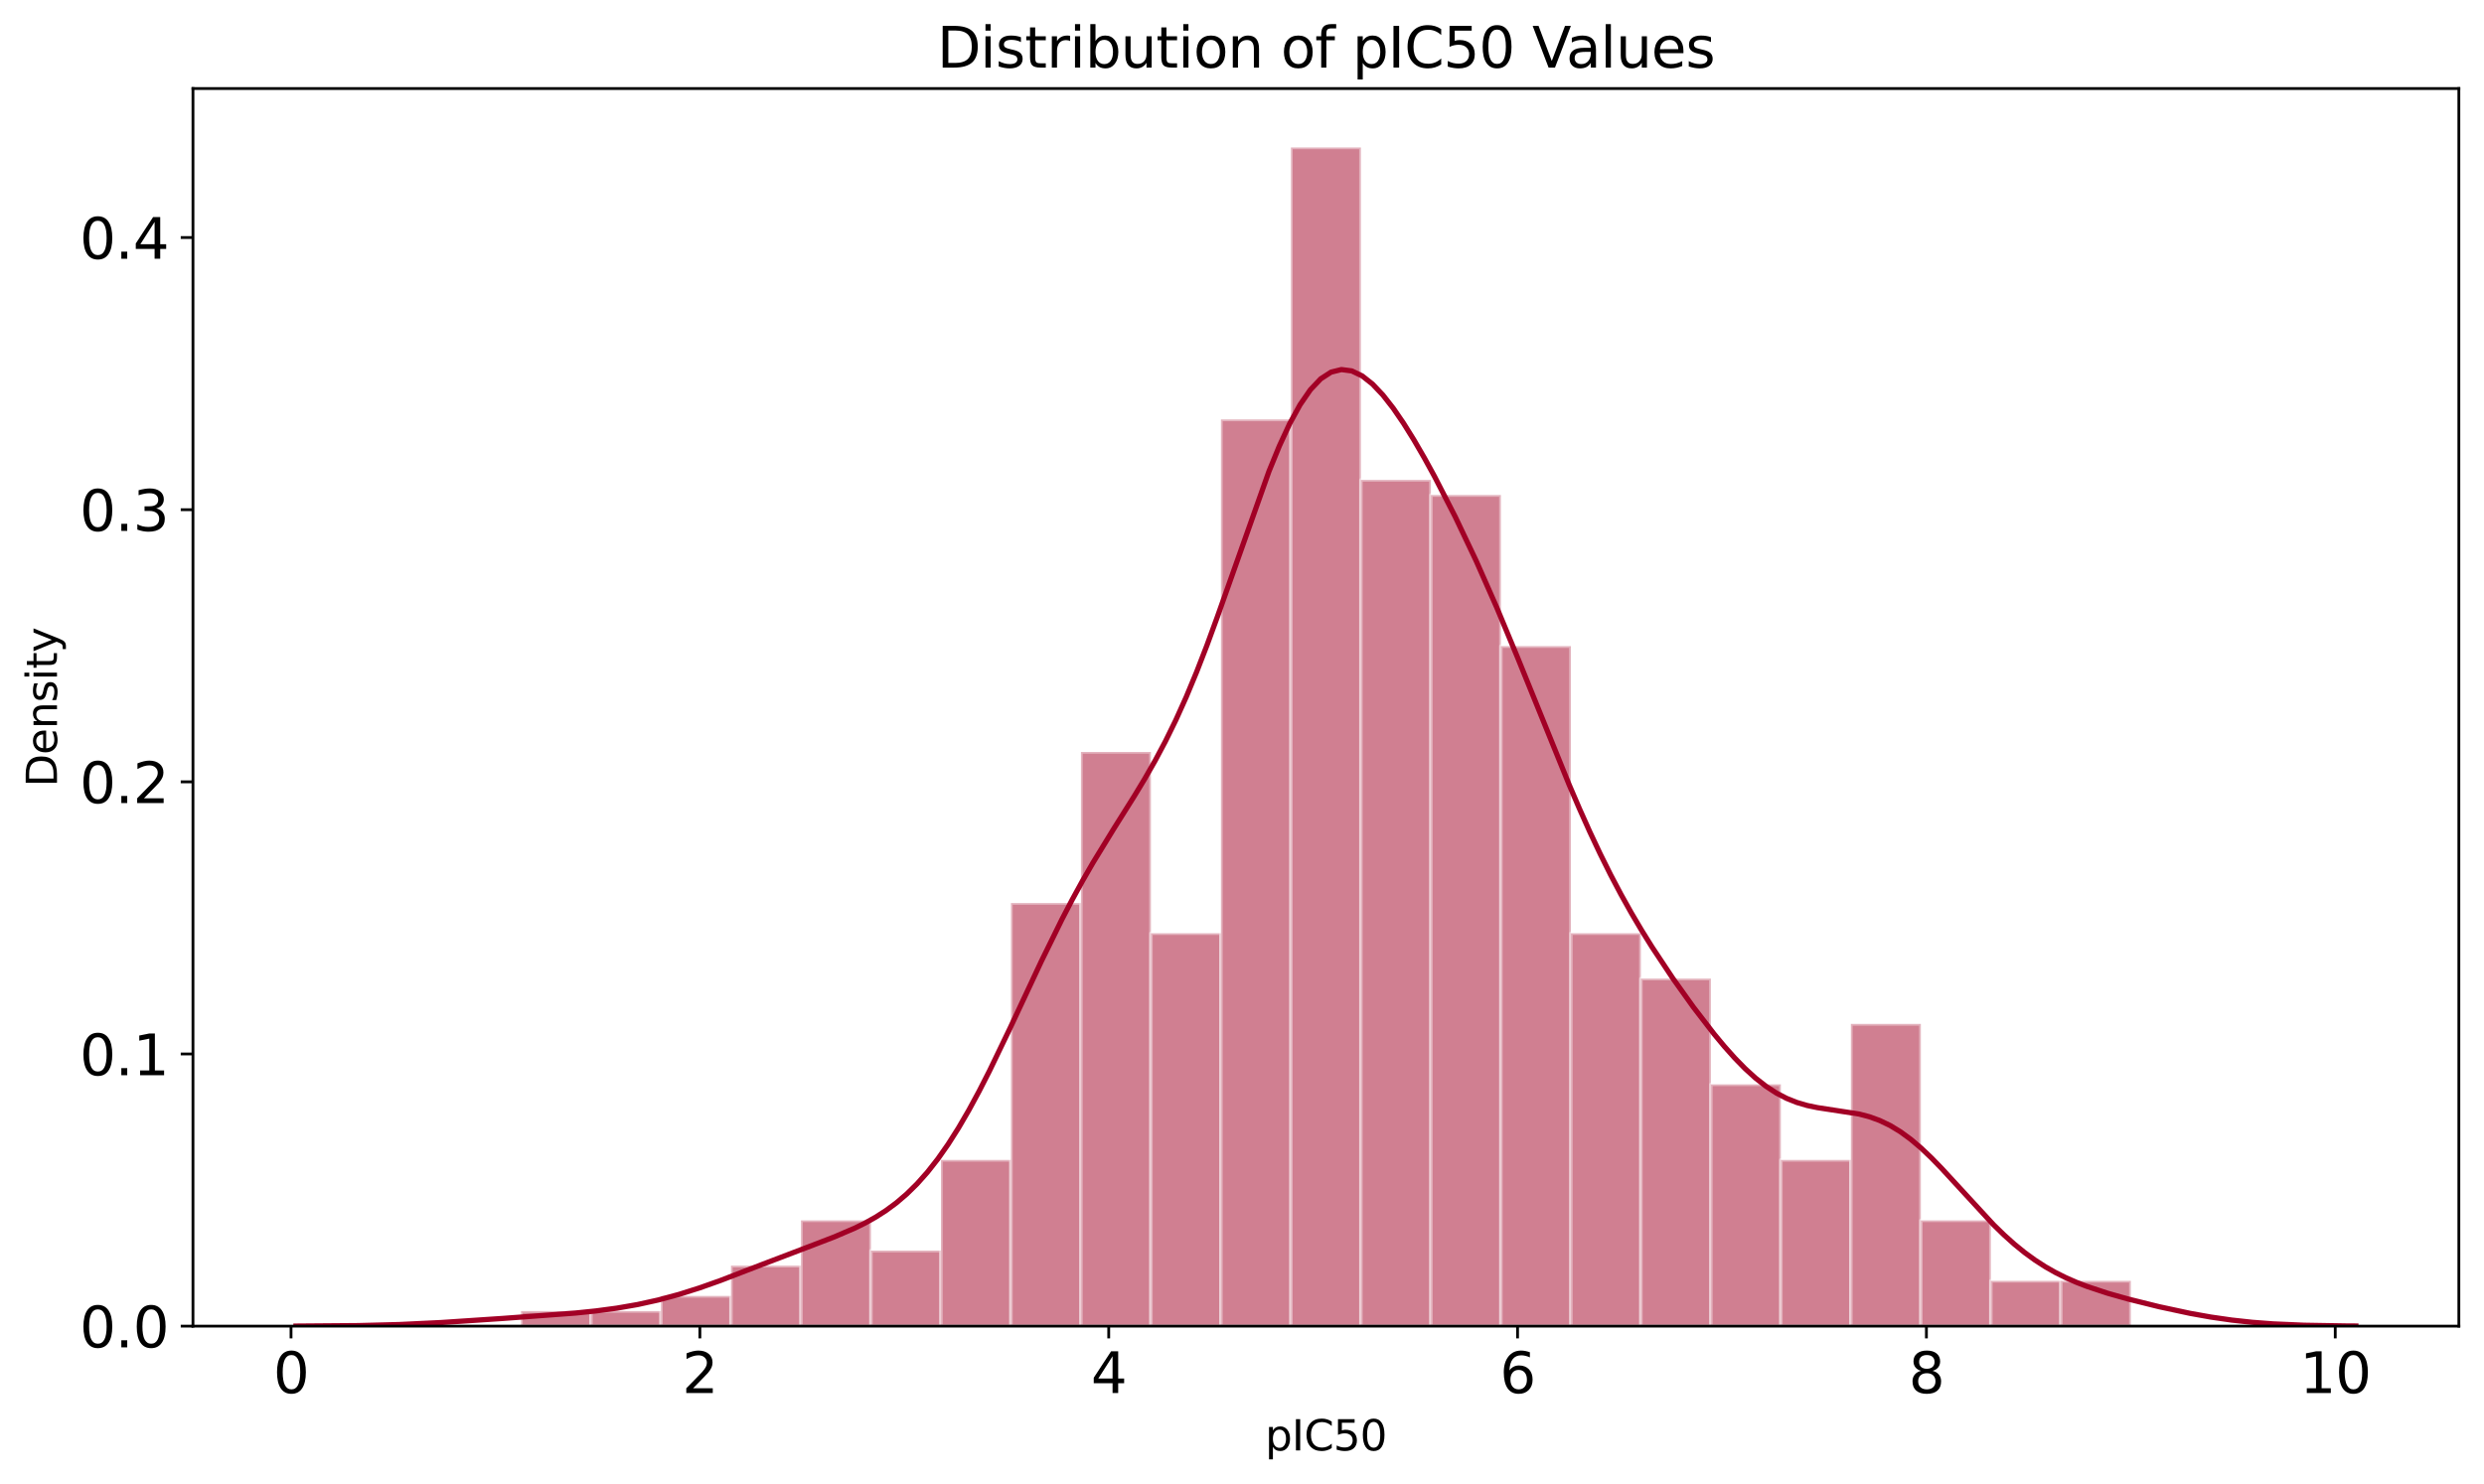 <?xml version="1.0" encoding="utf-8" standalone="no"?>
<!DOCTYPE svg PUBLIC "-//W3C//DTD SVG 1.1//EN"
  "http://www.w3.org/Graphics/SVG/1.1/DTD/svg11.dtd">
<svg xmlns:xlink="http://www.w3.org/1999/xlink" width="711.339pt" height="425.176pt" viewBox="0 0 711.339 425.176" xmlns="http://www.w3.org/2000/svg" version="1.1">
 <defs>
  <style type="text/css">*{stroke-linejoin: round; stroke-linecap: butt}</style>
 </defs>
 <g id="figure_1">
  <g id="patch_1">
   <path d="M 0 425.176 
L 711.339 425.176 
L 711.339 0 
L 0 0 
z
" style="fill: #ffffff"/>
  </g>
  <g id="axes_1">
   <g id="patch_2">
    <path d="M 55.259 379.877 
L 704.139 379.877 
L 704.139 25.358 
L 55.259 25.358 
z
" style="fill: #ffffff"/>
   </g>
   <g id="patch_3">
    <path d="M 149.195 379.877 
L 169.239 379.877 
L 169.239 375.549 
L 149.195 375.549 
z
" clip-path="url(#pafc838947c)" style="fill: #a20025; fill-opacity: 0.5; stroke: #ffffff; stroke-opacity: 0.4; stroke-linejoin: miter"/>
   </g>
   <g id="patch_4">
    <path d="M 169.239 379.877 
L 189.283 379.877 
L 189.283 375.549 
L 169.239 375.549 
z
" clip-path="url(#pafc838947c)" style="fill: #a20025; fill-opacity: 0.5; stroke: #ffffff; stroke-opacity: 0.4; stroke-linejoin: miter"/>
   </g>
   <g id="patch_5">
    <path d="M 189.283 379.877 
L 209.327 379.877 
L 209.327 371.22 
L 189.283 371.22 
z
" clip-path="url(#pafc838947c)" style="fill: #a20025; fill-opacity: 0.5; stroke: #ffffff; stroke-opacity: 0.4; stroke-linejoin: miter"/>
   </g>
   <g id="patch_6">
    <path d="M 209.327 379.877 
L 229.37 379.877 
L 229.37 362.563 
L 209.327 362.563 
z
" clip-path="url(#pafc838947c)" style="fill: #a20025; fill-opacity: 0.5; stroke: #ffffff; stroke-opacity: 0.4; stroke-linejoin: miter"/>
   </g>
   <g id="patch_7">
    <path d="M 229.37 379.877 
L 249.414 379.877 
L 249.414 349.577 
L 229.37 349.577 
z
" clip-path="url(#pafc838947c)" style="fill: #a20025; fill-opacity: 0.5; stroke: #ffffff; stroke-opacity: 0.4; stroke-linejoin: miter"/>
   </g>
   <g id="patch_8">
    <path d="M 249.414 379.877 
L 269.458 379.877 
L 269.458 358.234 
L 249.414 358.234 
z
" clip-path="url(#pafc838947c)" style="fill: #a20025; fill-opacity: 0.5; stroke: #ffffff; stroke-opacity: 0.4; stroke-linejoin: miter"/>
   </g>
   <g id="patch_9">
    <path d="M 269.458 379.877 
L 289.502 379.877 
L 289.502 332.262 
L 269.458 332.262 
z
" clip-path="url(#pafc838947c)" style="fill: #a20025; fill-opacity: 0.5; stroke: #ffffff; stroke-opacity: 0.4; stroke-linejoin: miter"/>
   </g>
   <g id="patch_10">
    <path d="M 289.502 379.877 
L 309.545 379.877 
L 309.545 258.674 
L 289.502 258.674 
z
" clip-path="url(#pafc838947c)" style="fill: #a20025; fill-opacity: 0.5; stroke: #ffffff; stroke-opacity: 0.4; stroke-linejoin: miter"/>
   </g>
   <g id="patch_11">
    <path d="M 309.545 379.877 
L 329.589 379.877 
L 329.589 215.387 
L 309.545 215.387 
z
" clip-path="url(#pafc838947c)" style="fill: #a20025; fill-opacity: 0.5; stroke: #ffffff; stroke-opacity: 0.4; stroke-linejoin: miter"/>
   </g>
   <g id="patch_12">
    <path d="M 329.589 379.877 
L 349.633 379.877 
L 349.633 267.331 
L 329.589 267.331 
z
" clip-path="url(#pafc838947c)" style="fill: #a20025; fill-opacity: 0.5; stroke: #ffffff; stroke-opacity: 0.4; stroke-linejoin: miter"/>
   </g>
   <g id="patch_13">
    <path d="M 349.633 379.877 
L 369.677 379.877 
L 369.677 120.156 
L 349.633 120.156 
z
" clip-path="url(#pafc838947c)" style="fill: #a20025; fill-opacity: 0.5; stroke: #ffffff; stroke-opacity: 0.4; stroke-linejoin: miter"/>
   </g>
   <g id="patch_14">
    <path d="M 369.677 379.877 
L 389.721 379.877 
L 389.721 42.239 
L 369.677 42.239 
z
" clip-path="url(#pafc838947c)" style="fill: #a20025; fill-opacity: 0.5; stroke: #ffffff; stroke-opacity: 0.4; stroke-linejoin: miter"/>
   </g>
   <g id="patch_15">
    <path d="M 389.721 379.877 
L 409.764 379.877 
L 409.764 137.471 
L 389.721 137.471 
z
" clip-path="url(#pafc838947c)" style="fill: #a20025; fill-opacity: 0.5; stroke: #ffffff; stroke-opacity: 0.4; stroke-linejoin: miter"/>
   </g>
   <g id="patch_16">
    <path d="M 409.764 379.877 
L 429.808 379.877 
L 429.808 141.799 
L 409.764 141.799 
z
" clip-path="url(#pafc838947c)" style="fill: #a20025; fill-opacity: 0.5; stroke: #ffffff; stroke-opacity: 0.4; stroke-linejoin: miter"/>
   </g>
   <g id="patch_17">
    <path d="M 429.808 379.877 
L 449.852 379.877 
L 449.852 185.086 
L 429.808 185.086 
z
" clip-path="url(#pafc838947c)" style="fill: #a20025; fill-opacity: 0.5; stroke: #ffffff; stroke-opacity: 0.4; stroke-linejoin: miter"/>
   </g>
   <g id="patch_18">
    <path d="M 449.852 379.877 
L 469.896 379.877 
L 469.896 267.331 
L 449.852 267.331 
z
" clip-path="url(#pafc838947c)" style="fill: #a20025; fill-opacity: 0.5; stroke: #ffffff; stroke-opacity: 0.4; stroke-linejoin: miter"/>
   </g>
   <g id="patch_19">
    <path d="M 469.896 379.877 
L 489.94 379.877 
L 489.94 280.318 
L 469.896 280.318 
z
" clip-path="url(#pafc838947c)" style="fill: #a20025; fill-opacity: 0.5; stroke: #ffffff; stroke-opacity: 0.4; stroke-linejoin: miter"/>
   </g>
   <g id="patch_20">
    <path d="M 489.94 379.877 
L 509.983 379.877 
L 509.983 310.618 
L 489.94 310.618 
z
" clip-path="url(#pafc838947c)" style="fill: #a20025; fill-opacity: 0.5; stroke: #ffffff; stroke-opacity: 0.4; stroke-linejoin: miter"/>
   </g>
   <g id="patch_21">
    <path d="M 509.983 379.877 
L 530.027 379.877 
L 530.027 332.262 
L 509.983 332.262 
z
" clip-path="url(#pafc838947c)" style="fill: #a20025; fill-opacity: 0.5; stroke: #ffffff; stroke-opacity: 0.4; stroke-linejoin: miter"/>
   </g>
   <g id="patch_22">
    <path d="M 530.027 379.877 
L 550.071 379.877 
L 550.071 293.304 
L 530.027 293.304 
z
" clip-path="url(#pafc838947c)" style="fill: #a20025; fill-opacity: 0.5; stroke: #ffffff; stroke-opacity: 0.4; stroke-linejoin: miter"/>
   </g>
   <g id="patch_23">
    <path d="M 550.071 379.877 
L 570.115 379.877 
L 570.115 349.577 
L 550.071 349.577 
z
" clip-path="url(#pafc838947c)" style="fill: #a20025; fill-opacity: 0.5; stroke: #ffffff; stroke-opacity: 0.4; stroke-linejoin: miter"/>
   </g>
   <g id="patch_24">
    <path d="M 570.115 379.877 
L 590.159 379.877 
L 590.159 366.891 
L 570.115 366.891 
z
" clip-path="url(#pafc838947c)" style="fill: #a20025; fill-opacity: 0.5; stroke: #ffffff; stroke-opacity: 0.4; stroke-linejoin: miter"/>
   </g>
   <g id="patch_25">
    <path d="M 590.159 379.877 
L 610.202 379.877 
L 610.202 366.891 
L 590.159 366.891 
z
" clip-path="url(#pafc838947c)" style="fill: #a20025; fill-opacity: 0.5; stroke: #ffffff; stroke-opacity: 0.4; stroke-linejoin: miter"/>
   </g>
   <g id="matplotlib.axis_1">
    <g id="xtick_1">
     <g id="line2d_1">
      <defs>
       <path id="m8968b7f029" d="M 0 0 
L 0 3.5 
" style="stroke: #000000; stroke-width: 0.8"/>
      </defs>
      <g>
       <use xlink:href="#m8968b7f029" x="83.341" y="379.877" style="stroke: #000000; stroke-width: 0.8"/>
      </g>
     </g>
     <g id="text_1">
      <!-- 0 -->
      <g transform="translate(78.251 399.035) scale(0.16 -0.16)">
       <defs>
        <path id="DejaVuSans-30" d="M 2034 4250 
Q 1547 4250 1301 3770 
Q 1056 3291 1056 2328 
Q 1056 1369 1301 889 
Q 1547 409 2034 409 
Q 2525 409 2770 889 
Q 3016 1369 3016 2328 
Q 3016 3291 2770 3770 
Q 2525 4250 2034 4250 
z
M 2034 4750 
Q 2819 4750 3233 4129 
Q 3647 3509 3647 2328 
Q 3647 1150 3233 529 
Q 2819 -91 2034 -91 
Q 1250 -91 836 529 
Q 422 1150 422 2328 
Q 422 3509 836 4129 
Q 1250 4750 2034 4750 
z
" transform="scale(0.016)"/>
       </defs>
       <use xlink:href="#DejaVuSans-30"/>
      </g>
     </g>
    </g>
    <g id="xtick_2">
     <g id="line2d_2">
      <g>
       <use xlink:href="#m8968b7f029" x="200.421" y="379.877" style="stroke: #000000; stroke-width: 0.8"/>
      </g>
     </g>
     <g id="text_2">
      <!-- 2 -->
      <g transform="translate(195.331 399.035) scale(0.16 -0.16)">
       <defs>
        <path id="DejaVuSans-32" d="M 1228 531 
L 3431 531 
L 3431 0 
L 469 0 
L 469 531 
Q 828 903 1448 1529 
Q 2069 2156 2228 2338 
Q 2531 2678 2651 2914 
Q 2772 3150 2772 3378 
Q 2772 3750 2511 3984 
Q 2250 4219 1831 4219 
Q 1534 4219 1204 4116 
Q 875 4013 500 3803 
L 500 4441 
Q 881 4594 1212 4672 
Q 1544 4750 1819 4750 
Q 2544 4750 2975 4387 
Q 3406 4025 3406 3419 
Q 3406 3131 3298 2873 
Q 3191 2616 2906 2266 
Q 2828 2175 2409 1742 
Q 1991 1309 1228 531 
z
" transform="scale(0.016)"/>
       </defs>
       <use xlink:href="#DejaVuSans-32"/>
      </g>
     </g>
    </g>
    <g id="xtick_3">
     <g id="line2d_3">
      <g>
       <use xlink:href="#m8968b7f029" x="317.502" y="379.877" style="stroke: #000000; stroke-width: 0.8"/>
      </g>
     </g>
     <g id="text_3">
      <!-- 4 -->
      <g transform="translate(312.412 399.035) scale(0.16 -0.16)">
       <defs>
        <path id="DejaVuSans-34" d="M 2419 4116 
L 825 1625 
L 2419 1625 
L 2419 4116 
z
M 2253 4666 
L 3047 4666 
L 3047 1625 
L 3713 1625 
L 3713 1100 
L 3047 1100 
L 3047 0 
L 2419 0 
L 2419 1100 
L 313 1100 
L 313 1709 
L 2253 4666 
z
" transform="scale(0.016)"/>
       </defs>
       <use xlink:href="#DejaVuSans-34"/>
      </g>
     </g>
    </g>
    <g id="xtick_4">
     <g id="line2d_4">
      <g>
       <use xlink:href="#m8968b7f029" x="434.582" y="379.877" style="stroke: #000000; stroke-width: 0.8"/>
      </g>
     </g>
     <g id="text_4">
      <!-- 6 -->
      <g transform="translate(429.492 399.035) scale(0.16 -0.16)">
       <defs>
        <path id="DejaVuSans-36" d="M 2113 2584 
Q 1688 2584 1439 2293 
Q 1191 2003 1191 1497 
Q 1191 994 1439 701 
Q 1688 409 2113 409 
Q 2538 409 2786 701 
Q 3034 994 3034 1497 
Q 3034 2003 2786 2293 
Q 2538 2584 2113 2584 
z
M 3366 4563 
L 3366 3988 
Q 3128 4100 2886 4159 
Q 2644 4219 2406 4219 
Q 1781 4219 1451 3797 
Q 1122 3375 1075 2522 
Q 1259 2794 1537 2939 
Q 1816 3084 2150 3084 
Q 2853 3084 3261 2657 
Q 3669 2231 3669 1497 
Q 3669 778 3244 343 
Q 2819 -91 2113 -91 
Q 1303 -91 875 529 
Q 447 1150 447 2328 
Q 447 3434 972 4092 
Q 1497 4750 2381 4750 
Q 2619 4750 2861 4703 
Q 3103 4656 3366 4563 
z
" transform="scale(0.016)"/>
       </defs>
       <use xlink:href="#DejaVuSans-36"/>
      </g>
     </g>
    </g>
    <g id="xtick_5">
     <g id="line2d_5">
      <g>
       <use xlink:href="#m8968b7f029" x="551.662" y="379.877" style="stroke: #000000; stroke-width: 0.8"/>
      </g>
     </g>
     <g id="text_5">
      <!-- 8 -->
      <g transform="translate(546.572 399.035) scale(0.16 -0.16)">
       <defs>
        <path id="DejaVuSans-38" d="M 2034 2216 
Q 1584 2216 1326 1975 
Q 1069 1734 1069 1313 
Q 1069 891 1326 650 
Q 1584 409 2034 409 
Q 2484 409 2743 651 
Q 3003 894 3003 1313 
Q 3003 1734 2745 1975 
Q 2488 2216 2034 2216 
z
M 1403 2484 
Q 997 2584 770 2862 
Q 544 3141 544 3541 
Q 544 4100 942 4425 
Q 1341 4750 2034 4750 
Q 2731 4750 3128 4425 
Q 3525 4100 3525 3541 
Q 3525 3141 3298 2862 
Q 3072 2584 2669 2484 
Q 3125 2378 3379 2068 
Q 3634 1759 3634 1313 
Q 3634 634 3220 271 
Q 2806 -91 2034 -91 
Q 1263 -91 848 271 
Q 434 634 434 1313 
Q 434 1759 690 2068 
Q 947 2378 1403 2484 
z
M 1172 3481 
Q 1172 3119 1398 2916 
Q 1625 2713 2034 2713 
Q 2441 2713 2670 2916 
Q 2900 3119 2900 3481 
Q 2900 3844 2670 4047 
Q 2441 4250 2034 4250 
Q 1625 4250 1398 4047 
Q 1172 3844 1172 3481 
z
" transform="scale(0.016)"/>
       </defs>
       <use xlink:href="#DejaVuSans-38"/>
      </g>
     </g>
    </g>
    <g id="xtick_6">
     <g id="line2d_6">
      <g>
       <use xlink:href="#m8968b7f029" x="668.742" y="379.877" style="stroke: #000000; stroke-width: 0.8"/>
      </g>
     </g>
     <g id="text_6">
      <!-- 10 -->
      <g transform="translate(658.562 399.035) scale(0.16 -0.16)">
       <defs>
        <path id="DejaVuSans-31" d="M 794 531 
L 1825 531 
L 1825 4091 
L 703 3866 
L 703 4441 
L 1819 4666 
L 2450 4666 
L 2450 531 
L 3481 531 
L 3481 0 
L 794 0 
L 794 531 
z
" transform="scale(0.016)"/>
       </defs>
       <use xlink:href="#DejaVuSans-31"/>
       <use xlink:href="#DejaVuSans-30" transform="translate(63.623 0)"/>
      </g>
     </g>
    </g>
    <g id="text_7">
     <!-- pIC50 -->
     <g transform="translate(362.295 415.481) scale(0.12 -0.12)">
      <defs>
       <path id="DejaVuSans-70" d="M 1159 525 
L 1159 -1331 
L 581 -1331 
L 581 3500 
L 1159 3500 
L 1159 2969 
Q 1341 3281 1617 3432 
Q 1894 3584 2278 3584 
Q 2916 3584 3314 3078 
Q 3713 2572 3713 1747 
Q 3713 922 3314 415 
Q 2916 -91 2278 -91 
Q 1894 -91 1617 61 
Q 1341 213 1159 525 
z
M 3116 1747 
Q 3116 2381 2855 2742 
Q 2594 3103 2138 3103 
Q 1681 3103 1420 2742 
Q 1159 2381 1159 1747 
Q 1159 1113 1420 752 
Q 1681 391 2138 391 
Q 2594 391 2855 752 
Q 3116 1113 3116 1747 
z
" transform="scale(0.016)"/>
       <path id="DejaVuSans-49" d="M 628 4666 
L 1259 4666 
L 1259 0 
L 628 0 
L 628 4666 
z
" transform="scale(0.016)"/>
       <path id="DejaVuSans-43" d="M 4122 4306 
L 4122 3641 
Q 3803 3938 3442 4084 
Q 3081 4231 2675 4231 
Q 1875 4231 1450 3742 
Q 1025 3253 1025 2328 
Q 1025 1406 1450 917 
Q 1875 428 2675 428 
Q 3081 428 3442 575 
Q 3803 722 4122 1019 
L 4122 359 
Q 3791 134 3420 21 
Q 3050 -91 2638 -91 
Q 1578 -91 968 557 
Q 359 1206 359 2328 
Q 359 3453 968 4101 
Q 1578 4750 2638 4750 
Q 3056 4750 3426 4639 
Q 3797 4528 4122 4306 
z
" transform="scale(0.016)"/>
       <path id="DejaVuSans-35" d="M 691 4666 
L 3169 4666 
L 3169 4134 
L 1269 4134 
L 1269 2991 
Q 1406 3038 1543 3061 
Q 1681 3084 1819 3084 
Q 2600 3084 3056 2656 
Q 3513 2228 3513 1497 
Q 3513 744 3044 326 
Q 2575 -91 1722 -91 
Q 1428 -91 1123 -41 
Q 819 9 494 109 
L 494 744 
Q 775 591 1075 516 
Q 1375 441 1709 441 
Q 2250 441 2565 725 
Q 2881 1009 2881 1497 
Q 2881 1984 2565 2268 
Q 2250 2553 1709 2553 
Q 1456 2553 1204 2497 
Q 953 2441 691 2322 
L 691 4666 
z
" transform="scale(0.016)"/>
      </defs>
      <use xlink:href="#DejaVuSans-70"/>
      <use xlink:href="#DejaVuSans-49" transform="translate(63.477 0)"/>
      <use xlink:href="#DejaVuSans-43" transform="translate(92.969 0)"/>
      <use xlink:href="#DejaVuSans-35" transform="translate(162.793 0)"/>
      <use xlink:href="#DejaVuSans-30" transform="translate(226.416 0)"/>
     </g>
    </g>
   </g>
   <g id="matplotlib.axis_2">
    <g id="ytick_1">
     <g id="line2d_7">
      <defs>
       <path id="m0aad074c03" d="M 0 0 
L -3.5 0 
" style="stroke: #000000; stroke-width: 0.8"/>
      </defs>
      <g>
       <use xlink:href="#m0aad074c03" x="55.259" y="379.877" style="stroke: #000000; stroke-width: 0.8"/>
      </g>
     </g>
     <g id="text_8">
      <!-- 0.0 -->
      <g transform="translate(22.814 385.956) scale(0.16 -0.16)">
       <defs>
        <path id="DejaVuSans-2e" d="M 684 794 
L 1344 794 
L 1344 0 
L 684 0 
L 684 794 
z
" transform="scale(0.016)"/>
       </defs>
       <use xlink:href="#DejaVuSans-30"/>
       <use xlink:href="#DejaVuSans-2e" transform="translate(63.623 0)"/>
       <use xlink:href="#DejaVuSans-30" transform="translate(95.41 0)"/>
      </g>
     </g>
    </g>
    <g id="ytick_2">
     <g id="line2d_8">
      <g>
       <use xlink:href="#m0aad074c03" x="55.259" y="301.918" style="stroke: #000000; stroke-width: 0.8"/>
      </g>
     </g>
     <g id="text_9">
      <!-- 0.1 -->
      <g transform="translate(22.814 307.997) scale(0.16 -0.16)">
       <use xlink:href="#DejaVuSans-30"/>
       <use xlink:href="#DejaVuSans-2e" transform="translate(63.623 0)"/>
       <use xlink:href="#DejaVuSans-31" transform="translate(95.41 0)"/>
      </g>
     </g>
    </g>
    <g id="ytick_3">
     <g id="line2d_9">
      <g>
       <use xlink:href="#m0aad074c03" x="55.259" y="223.959" style="stroke: #000000; stroke-width: 0.8"/>
      </g>
     </g>
     <g id="text_10">
      <!-- 0.2 -->
      <g transform="translate(22.814 230.037) scale(0.16 -0.16)">
       <use xlink:href="#DejaVuSans-30"/>
       <use xlink:href="#DejaVuSans-2e" transform="translate(63.623 0)"/>
       <use xlink:href="#DejaVuSans-32" transform="translate(95.41 0)"/>
      </g>
     </g>
    </g>
    <g id="ytick_4">
     <g id="line2d_10">
      <g>
       <use xlink:href="#m0aad074c03" x="55.259" y="145.999" style="stroke: #000000; stroke-width: 0.8"/>
      </g>
     </g>
     <g id="text_11">
      <!-- 0.3 -->
      <g transform="translate(22.814 152.078) scale(0.16 -0.16)">
       <defs>
        <path id="DejaVuSans-33" d="M 2597 2516 
Q 3050 2419 3304 2112 
Q 3559 1806 3559 1356 
Q 3559 666 3084 287 
Q 2609 -91 1734 -91 
Q 1441 -91 1130 -33 
Q 819 25 488 141 
L 488 750 
Q 750 597 1062 519 
Q 1375 441 1716 441 
Q 2309 441 2620 675 
Q 2931 909 2931 1356 
Q 2931 1769 2642 2001 
Q 2353 2234 1838 2234 
L 1294 2234 
L 1294 2753 
L 1863 2753 
Q 2328 2753 2575 2939 
Q 2822 3125 2822 3475 
Q 2822 3834 2567 4026 
Q 2313 4219 1838 4219 
Q 1578 4219 1281 4162 
Q 984 4106 628 3988 
L 628 4550 
Q 988 4650 1302 4700 
Q 1616 4750 1894 4750 
Q 2613 4750 3031 4423 
Q 3450 4097 3450 3541 
Q 3450 3153 3228 2886 
Q 3006 2619 2597 2516 
z
" transform="scale(0.016)"/>
       </defs>
       <use xlink:href="#DejaVuSans-30"/>
       <use xlink:href="#DejaVuSans-2e" transform="translate(63.623 0)"/>
       <use xlink:href="#DejaVuSans-33" transform="translate(95.41 0)"/>
      </g>
     </g>
    </g>
    <g id="ytick_5">
     <g id="line2d_11">
      <g>
       <use xlink:href="#m0aad074c03" x="55.259" y="68.04" style="stroke: #000000; stroke-width: 0.8"/>
      </g>
     </g>
     <g id="text_12">
      <!-- 0.4 -->
      <g transform="translate(22.814 74.119) scale(0.16 -0.16)">
       <use xlink:href="#DejaVuSans-30"/>
       <use xlink:href="#DejaVuSans-2e" transform="translate(63.623 0)"/>
       <use xlink:href="#DejaVuSans-34" transform="translate(95.41 0)"/>
      </g>
     </g>
    </g>
    <g id="text_13">
     <!-- Density -->
     <g transform="translate(16.318 225.428) rotate(-90) scale(0.12 -0.12)">
      <defs>
       <path id="DejaVuSans-44" d="M 1259 4147 
L 1259 519 
L 2022 519 
Q 2988 519 3436 956 
Q 3884 1394 3884 2338 
Q 3884 3275 3436 3711 
Q 2988 4147 2022 4147 
L 1259 4147 
z
M 628 4666 
L 1925 4666 
Q 3281 4666 3915 4102 
Q 4550 3538 4550 2338 
Q 4550 1131 3912 565 
Q 3275 0 1925 0 
L 628 0 
L 628 4666 
z
" transform="scale(0.016)"/>
       <path id="DejaVuSans-65" d="M 3597 1894 
L 3597 1613 
L 953 1613 
Q 991 1019 1311 708 
Q 1631 397 2203 397 
Q 2534 397 2845 478 
Q 3156 559 3463 722 
L 3463 178 
Q 3153 47 2828 -22 
Q 2503 -91 2169 -91 
Q 1331 -91 842 396 
Q 353 884 353 1716 
Q 353 2575 817 3079 
Q 1281 3584 2069 3584 
Q 2775 3584 3186 3129 
Q 3597 2675 3597 1894 
z
M 3022 2063 
Q 3016 2534 2758 2815 
Q 2500 3097 2075 3097 
Q 1594 3097 1305 2825 
Q 1016 2553 972 2059 
L 3022 2063 
z
" transform="scale(0.016)"/>
       <path id="DejaVuSans-6e" d="M 3513 2113 
L 3513 0 
L 2938 0 
L 2938 2094 
Q 2938 2591 2744 2837 
Q 2550 3084 2163 3084 
Q 1697 3084 1428 2787 
Q 1159 2491 1159 1978 
L 1159 0 
L 581 0 
L 581 3500 
L 1159 3500 
L 1159 2956 
Q 1366 3272 1645 3428 
Q 1925 3584 2291 3584 
Q 2894 3584 3203 3211 
Q 3513 2838 3513 2113 
z
" transform="scale(0.016)"/>
       <path id="DejaVuSans-73" d="M 2834 3397 
L 2834 2853 
Q 2591 2978 2328 3040 
Q 2066 3103 1784 3103 
Q 1356 3103 1142 2972 
Q 928 2841 928 2578 
Q 928 2378 1081 2264 
Q 1234 2150 1697 2047 
L 1894 2003 
Q 2506 1872 2764 1633 
Q 3022 1394 3022 966 
Q 3022 478 2636 193 
Q 2250 -91 1575 -91 
Q 1294 -91 989 -36 
Q 684 19 347 128 
L 347 722 
Q 666 556 975 473 
Q 1284 391 1588 391 
Q 1994 391 2212 530 
Q 2431 669 2431 922 
Q 2431 1156 2273 1281 
Q 2116 1406 1581 1522 
L 1381 1569 
Q 847 1681 609 1914 
Q 372 2147 372 2553 
Q 372 3047 722 3315 
Q 1072 3584 1716 3584 
Q 2034 3584 2315 3537 
Q 2597 3491 2834 3397 
z
" transform="scale(0.016)"/>
       <path id="DejaVuSans-69" d="M 603 3500 
L 1178 3500 
L 1178 0 
L 603 0 
L 603 3500 
z
M 603 4863 
L 1178 4863 
L 1178 4134 
L 603 4134 
L 603 4863 
z
" transform="scale(0.016)"/>
       <path id="DejaVuSans-74" d="M 1172 4494 
L 1172 3500 
L 2356 3500 
L 2356 3053 
L 1172 3053 
L 1172 1153 
Q 1172 725 1289 603 
Q 1406 481 1766 481 
L 2356 481 
L 2356 0 
L 1766 0 
Q 1100 0 847 248 
Q 594 497 594 1153 
L 594 3053 
L 172 3053 
L 172 3500 
L 594 3500 
L 594 4494 
L 1172 4494 
z
" transform="scale(0.016)"/>
       <path id="DejaVuSans-79" d="M 2059 -325 
Q 1816 -950 1584 -1140 
Q 1353 -1331 966 -1331 
L 506 -1331 
L 506 -850 
L 844 -850 
Q 1081 -850 1212 -737 
Q 1344 -625 1503 -206 
L 1606 56 
L 191 3500 
L 800 3500 
L 1894 763 
L 2988 3500 
L 3597 3500 
L 2059 -325 
z
" transform="scale(0.016)"/>
      </defs>
      <use xlink:href="#DejaVuSans-44"/>
      <use xlink:href="#DejaVuSans-65" transform="translate(77.002 0)"/>
      <use xlink:href="#DejaVuSans-6e" transform="translate(138.525 0)"/>
      <use xlink:href="#DejaVuSans-73" transform="translate(201.904 0)"/>
      <use xlink:href="#DejaVuSans-69" transform="translate(254.004 0)"/>
      <use xlink:href="#DejaVuSans-74" transform="translate(281.787 0)"/>
      <use xlink:href="#DejaVuSans-79" transform="translate(320.996 0)"/>
     </g>
    </g>
   </g>
   <g id="line2d_12">
    <path d="M 84.753 379.859 
L 102.539 379.721 
L 114.396 379.417 
L 126.253 378.849 
L 144.039 377.665 
L 164.789 376.125 
L 170.717 375.514 
L 176.646 374.722 
L 182.574 373.692 
L 188.503 372.385 
L 194.432 370.787 
L 200.36 368.913 
L 206.289 366.812 
L 218.146 362.249 
L 232.967 356.604 
L 238.896 354.324 
L 244.824 351.782 
L 247.788 350.316 
L 250.753 348.658 
L 253.717 346.759 
L 256.681 344.568 
L 259.646 342.036 
L 262.61 339.122 
L 265.574 335.79 
L 268.538 332.018 
L 271.503 327.796 
L 274.467 323.129 
L 277.431 318.038 
L 280.396 312.562 
L 283.36 306.755 
L 289.288 294.429 
L 298.181 275.414 
L 304.11 263.34 
L 307.074 257.663 
L 310.038 252.257 
L 313.003 247.113 
L 318.931 237.427 
L 324.86 227.987 
L 327.824 223.083 
L 330.788 217.898 
L 333.752 212.323 
L 336.717 206.27 
L 339.681 199.685 
L 342.645 192.552 
L 345.61 184.9 
L 348.574 176.803 
L 363.395 135.006 
L 366.36 127.765 
L 369.324 121.36 
L 372.288 115.946 
L 375.252 111.641 
L 378.217 108.516 
L 381.181 106.597 
L 384.145 105.862 
L 387.109 106.252 
L 390.074 107.674 
L 393.038 110.012 
L 396.002 113.139 
L 398.967 116.925 
L 401.931 121.249 
L 404.895 126.007 
L 407.859 131.117 
L 410.824 136.518 
L 416.752 148.069 
L 422.681 160.559 
L 428.609 173.985 
L 434.538 188.238 
L 449.359 224.799 
L 452.324 231.7 
L 455.288 238.315 
L 458.252 244.608 
L 461.216 250.563 
L 464.181 256.181 
L 467.145 261.481 
L 470.109 266.494 
L 473.073 271.258 
L 479.002 280.188 
L 484.931 288.495 
L 490.859 296.197 
L 493.823 299.763 
L 496.788 303.084 
L 499.752 306.115 
L 502.716 308.81 
L 505.68 311.136 
L 508.645 313.074 
L 511.609 314.623 
L 514.573 315.808 
L 517.538 316.676 
L 520.502 317.293 
L 532.359 319.111 
L 535.323 319.892 
L 538.288 320.969 
L 541.252 322.392 
L 544.216 324.189 
L 547.18 326.357 
L 550.145 328.873 
L 553.109 331.69 
L 556.073 334.743 
L 570.895 350.837 
L 573.859 353.723 
L 576.823 356.383 
L 579.787 358.795 
L 582.752 360.954 
L 585.716 362.866 
L 588.68 364.548 
L 591.644 366.023 
L 594.609 367.32 
L 597.573 368.469 
L 603.502 370.434 
L 609.43 372.11 
L 618.323 374.317 
L 627.216 376.223 
L 633.144 377.282 
L 639.073 378.137 
L 645.001 378.781 
L 650.93 379.23 
L 659.823 379.619 
L 671.68 379.818 
L 674.644 379.838 
L 674.644 379.838 
" clip-path="url(#pafc838947c)" style="fill: none; stroke: #a20025; stroke-width: 1.5; stroke-linecap: square"/>
   </g>
   <g id="patch_26">
    <path d="M 55.259 379.877 
L 55.259 25.358 
" style="fill: none; stroke: #000000; stroke-width: 0.8; stroke-linejoin: miter; stroke-linecap: square"/>
   </g>
   <g id="patch_27">
    <path d="M 704.139 379.877 
L 704.139 25.358 
" style="fill: none; stroke: #000000; stroke-width: 0.8; stroke-linejoin: miter; stroke-linecap: square"/>
   </g>
   <g id="patch_28">
    <path d="M 55.259 379.877 
L 704.139 379.877 
" style="fill: none; stroke: #000000; stroke-width: 0.8; stroke-linejoin: miter; stroke-linecap: square"/>
   </g>
   <g id="patch_29">
    <path d="M 55.259 25.358 
L 704.139 25.358 
" style="fill: none; stroke: #000000; stroke-width: 0.8; stroke-linejoin: miter; stroke-linecap: square"/>
   </g>
   <g id="text_14">
    <!-- Distribution of pIC50 Values -->
    <g transform="translate(268.348 19.358) scale(0.16 -0.16)">
     <defs>
      <path id="DejaVuSans-72" d="M 2631 2963 
Q 2534 3019 2420 3045 
Q 2306 3072 2169 3072 
Q 1681 3072 1420 2755 
Q 1159 2438 1159 1844 
L 1159 0 
L 581 0 
L 581 3500 
L 1159 3500 
L 1159 2956 
Q 1341 3275 1631 3429 
Q 1922 3584 2338 3584 
Q 2397 3584 2469 3576 
Q 2541 3569 2628 3553 
L 2631 2963 
z
" transform="scale(0.016)"/>
      <path id="DejaVuSans-62" d="M 3116 1747 
Q 3116 2381 2855 2742 
Q 2594 3103 2138 3103 
Q 1681 3103 1420 2742 
Q 1159 2381 1159 1747 
Q 1159 1113 1420 752 
Q 1681 391 2138 391 
Q 2594 391 2855 752 
Q 3116 1113 3116 1747 
z
M 1159 2969 
Q 1341 3281 1617 3432 
Q 1894 3584 2278 3584 
Q 2916 3584 3314 3078 
Q 3713 2572 3713 1747 
Q 3713 922 3314 415 
Q 2916 -91 2278 -91 
Q 1894 -91 1617 61 
Q 1341 213 1159 525 
L 1159 0 
L 581 0 
L 581 4863 
L 1159 4863 
L 1159 2969 
z
" transform="scale(0.016)"/>
      <path id="DejaVuSans-75" d="M 544 1381 
L 544 3500 
L 1119 3500 
L 1119 1403 
Q 1119 906 1312 657 
Q 1506 409 1894 409 
Q 2359 409 2629 706 
Q 2900 1003 2900 1516 
L 2900 3500 
L 3475 3500 
L 3475 0 
L 2900 0 
L 2900 538 
Q 2691 219 2414 64 
Q 2138 -91 1772 -91 
Q 1169 -91 856 284 
Q 544 659 544 1381 
z
M 1991 3584 
L 1991 3584 
z
" transform="scale(0.016)"/>
      <path id="DejaVuSans-6f" d="M 1959 3097 
Q 1497 3097 1228 2736 
Q 959 2375 959 1747 
Q 959 1119 1226 758 
Q 1494 397 1959 397 
Q 2419 397 2687 759 
Q 2956 1122 2956 1747 
Q 2956 2369 2687 2733 
Q 2419 3097 1959 3097 
z
M 1959 3584 
Q 2709 3584 3137 3096 
Q 3566 2609 3566 1747 
Q 3566 888 3137 398 
Q 2709 -91 1959 -91 
Q 1206 -91 779 398 
Q 353 888 353 1747 
Q 353 2609 779 3096 
Q 1206 3584 1959 3584 
z
" transform="scale(0.016)"/>
      <path id="DejaVuSans-20" transform="scale(0.016)"/>
      <path id="DejaVuSans-66" d="M 2375 4863 
L 2375 4384 
L 1825 4384 
Q 1516 4384 1395 4259 
Q 1275 4134 1275 3809 
L 1275 3500 
L 2222 3500 
L 2222 3053 
L 1275 3053 
L 1275 0 
L 697 0 
L 697 3053 
L 147 3053 
L 147 3500 
L 697 3500 
L 697 3744 
Q 697 4328 969 4595 
Q 1241 4863 1831 4863 
L 2375 4863 
z
" transform="scale(0.016)"/>
      <path id="DejaVuSans-56" d="M 1831 0 
L 50 4666 
L 709 4666 
L 2188 738 
L 3669 4666 
L 4325 4666 
L 2547 0 
L 1831 0 
z
" transform="scale(0.016)"/>
      <path id="DejaVuSans-61" d="M 2194 1759 
Q 1497 1759 1228 1600 
Q 959 1441 959 1056 
Q 959 750 1161 570 
Q 1363 391 1709 391 
Q 2188 391 2477 730 
Q 2766 1069 2766 1631 
L 2766 1759 
L 2194 1759 
z
M 3341 1997 
L 3341 0 
L 2766 0 
L 2766 531 
Q 2569 213 2275 61 
Q 1981 -91 1556 -91 
Q 1019 -91 701 211 
Q 384 513 384 1019 
Q 384 1609 779 1909 
Q 1175 2209 1959 2209 
L 2766 2209 
L 2766 2266 
Q 2766 2663 2505 2880 
Q 2244 3097 1772 3097 
Q 1472 3097 1187 3025 
Q 903 2953 641 2809 
L 641 3341 
Q 956 3463 1253 3523 
Q 1550 3584 1831 3584 
Q 2591 3584 2966 3190 
Q 3341 2797 3341 1997 
z
" transform="scale(0.016)"/>
      <path id="DejaVuSans-6c" d="M 603 4863 
L 1178 4863 
L 1178 0 
L 603 0 
L 603 4863 
z
" transform="scale(0.016)"/>
     </defs>
     <use xlink:href="#DejaVuSans-44"/>
     <use xlink:href="#DejaVuSans-69" transform="translate(77.002 0)"/>
     <use xlink:href="#DejaVuSans-73" transform="translate(104.785 0)"/>
     <use xlink:href="#DejaVuSans-74" transform="translate(156.885 0)"/>
     <use xlink:href="#DejaVuSans-72" transform="translate(196.094 0)"/>
     <use xlink:href="#DejaVuSans-69" transform="translate(237.207 0)"/>
     <use xlink:href="#DejaVuSans-62" transform="translate(264.99 0)"/>
     <use xlink:href="#DejaVuSans-75" transform="translate(328.467 0)"/>
     <use xlink:href="#DejaVuSans-74" transform="translate(391.846 0)"/>
     <use xlink:href="#DejaVuSans-69" transform="translate(431.055 0)"/>
     <use xlink:href="#DejaVuSans-6f" transform="translate(458.838 0)"/>
     <use xlink:href="#DejaVuSans-6e" transform="translate(520.02 0)"/>
     <use xlink:href="#DejaVuSans-20" transform="translate(583.398 0)"/>
     <use xlink:href="#DejaVuSans-6f" transform="translate(615.186 0)"/>
     <use xlink:href="#DejaVuSans-66" transform="translate(676.367 0)"/>
     <use xlink:href="#DejaVuSans-20" transform="translate(711.572 0)"/>
     <use xlink:href="#DejaVuSans-70" transform="translate(743.359 0)"/>
     <use xlink:href="#DejaVuSans-49" transform="translate(806.836 0)"/>
     <use xlink:href="#DejaVuSans-43" transform="translate(836.328 0)"/>
     <use xlink:href="#DejaVuSans-35" transform="translate(906.152 0)"/>
     <use xlink:href="#DejaVuSans-30" transform="translate(969.775 0)"/>
     <use xlink:href="#DejaVuSans-20" transform="translate(1033.398 0)"/>
     <use xlink:href="#DejaVuSans-56" transform="translate(1065.186 0)"/>
     <use xlink:href="#DejaVuSans-61" transform="translate(1125.844 0)"/>
     <use xlink:href="#DejaVuSans-6c" transform="translate(1187.123 0)"/>
     <use xlink:href="#DejaVuSans-75" transform="translate(1214.906 0)"/>
     <use xlink:href="#DejaVuSans-65" transform="translate(1278.285 0)"/>
     <use xlink:href="#DejaVuSans-73" transform="translate(1339.809 0)"/>
    </g>
   </g>
  </g>
 </g>
 <defs>
  <clipPath id="pafc838947c">
   <rect x="55.259" y="25.358" width="648.88" height="354.52"/>
  </clipPath>
 </defs>
</svg>
